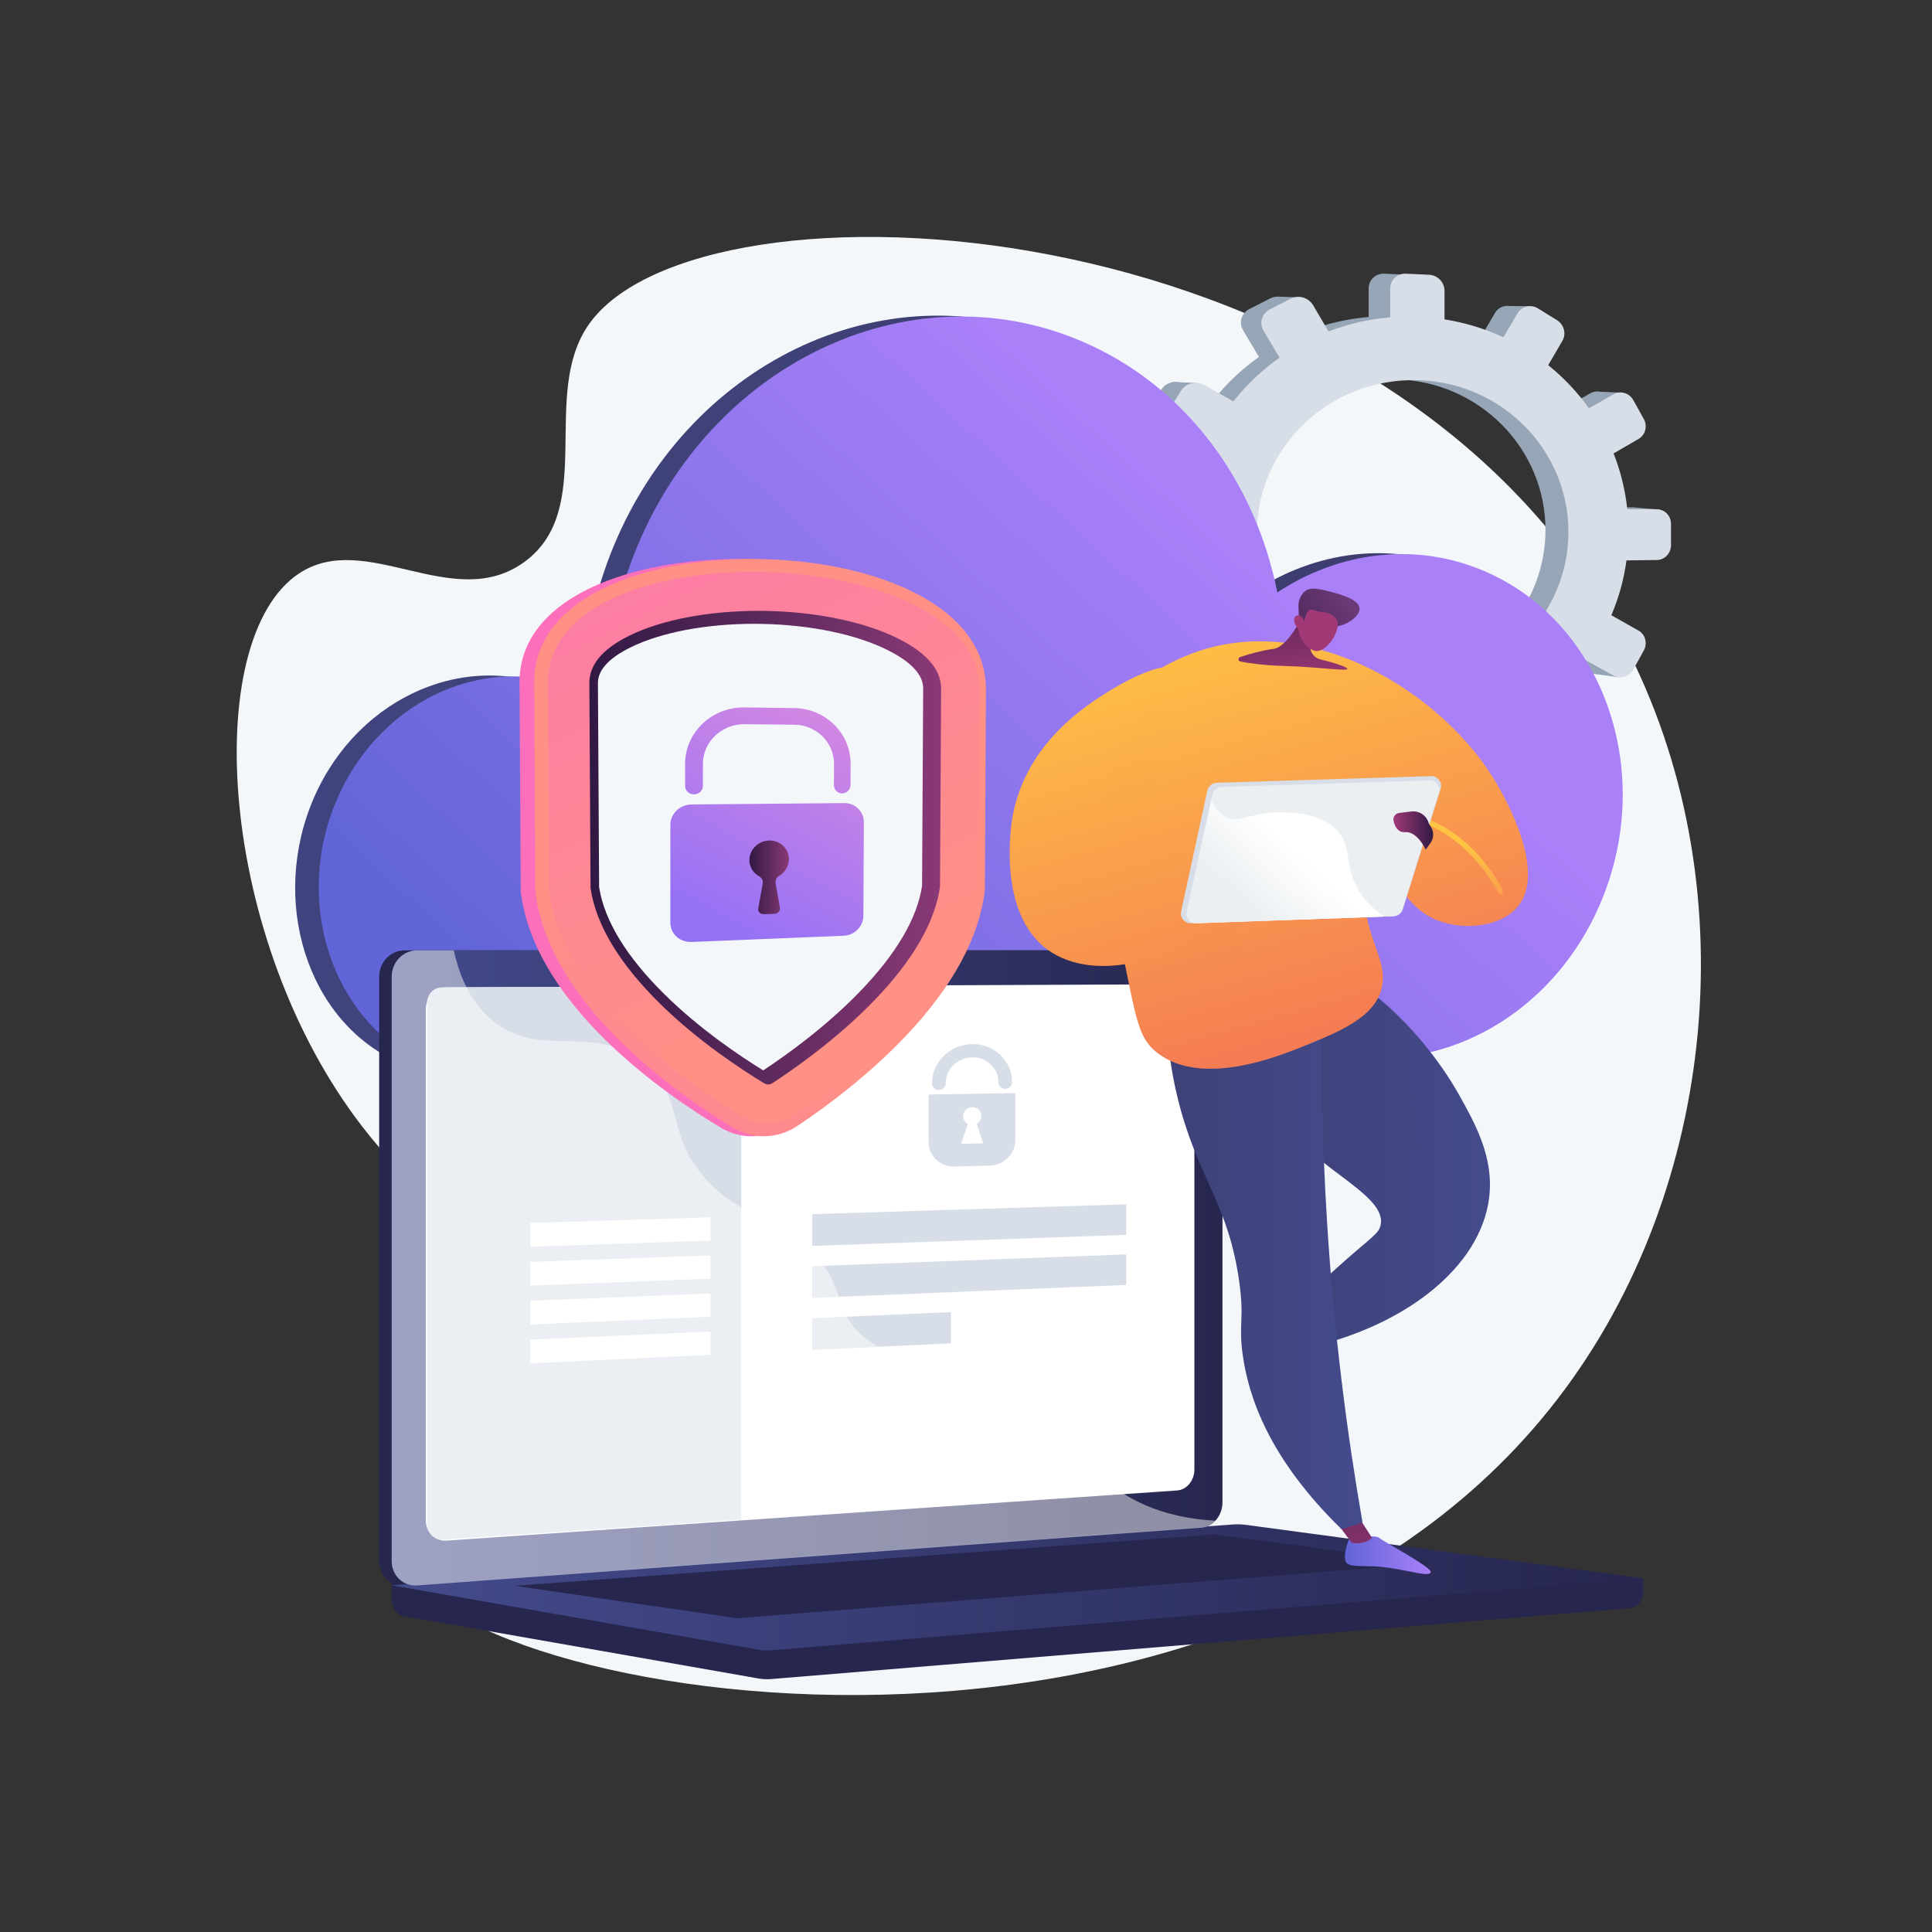 <?xml version="1.0" encoding="utf-8"?>
<!-- Generator: Adobe Illustrator 28.1.0, SVG Export Plug-In . SVG Version: 6.00 Build 0)  -->
<svg version="1.1" xmlns="http://www.w3.org/2000/svg" xmlns:xlink="http://www.w3.org/1999/xlink" x="0px" y="0px"
	 viewBox="0 0 3710 3710" style="enable-background:new 0 0 3710 3710;" xml:space="preserve">
<rect x="0" y="0" width="3710" height="3710" fill="#333333" stroke="none"/>
<style type="text/css">
	.st0{fill:#F4F7FA;}
	.st1{fill:#97A6B7;}
	.st2{fill:#D8DEE8;}
	.st3{fill:url(#SVGID_1_);}
	.st4{fill:url(#SVGID_00000046329329176277742670000003033222011274278307_);}
	.st5{fill:#26264F;}
	.st6{fill:url(#SVGID_00000126310189787459151080000006619709337444489345_);}
	.st7{fill:#FFFFFF;}
	.st8{fill:url(#SVGID_00000137131286376442109400000001639767772418715264_);}
	.st9{opacity:0.48;fill:#FFFFFF;}
	.st10{fill:url(#SVGID_00000142152879817435607480000018433454344676572335_);}
	.st11{fill:url(#SVGID_00000078744211113357039170000017103556531061295281_);}
	.st12{fill:url(#SVGID_00000018936788918408254720000000230825005592579258_);}
	.st13{fill:url(#SVGID_00000154410596706794795670000005128373206149075109_);}
	.st14{fill:url(#SVGID_00000080175559117943142740000006569630520684851845_);}
	.st15{fill:url(#SVGID_00000070084647474299205160000000630282423722138268_);}
	.st16{fill:url(#SVGID_00000088838700293002411170000008204086646016331956_);}
	.st17{fill:url(#SVGID_00000114061573024793728940000000136637938924985775_);}
	.st18{fill:url(#SVGID_00000078748482523599822310000010785835524972281780_);}
	.st19{fill:url(#SVGID_00000161618306847220489090000017383567249155639177_);}
	.st20{opacity:0.3;fill:url(#SVGID_00000101806481817267299700000001946057568420862104_);}
	.st21{fill:url(#SVGID_00000003081332615739215750000004792571353696156308_);}
	.st22{fill:url(#SVGID_00000181796265705216590660000007489433209234440870_);}
	.st23{fill:url(#SVGID_00000098924078222563463780000003020339479623622528_);}
	.st24{opacity:0.3;fill:url(#SVGID_00000002373642161088383240000000506068914912072614_);}
	.st25{fill:url(#SVGID_00000033328559633440428550000008682468273500222852_);}
	.st26{fill:url(#SVGID_00000011728159563064176720000006931935094664398237_);}
	.st27{fill:url(#SVGID_00000016768122184050697720000016731542148597647005_);}
	.st28{fill:url(#SVGID_00000109743696944566091200000000186607031949615267_);}
	.st29{fill:url(#SVGID_00000090998198150656501170000000658593052826454924_);}
	.st30{fill:url(#SVGID_00000075844119476848294460000013110219992104173484_);}
	.st31{fill:url(#SVGID_00000112632106828799681800000001128412280756807341_);}
</style>
<g id="Background">
</g>
<g id="Illustration">
	<g>
		<path class="st0" d="M1130.48,623.29c-94.43,135.18,16.29,354.35-123.83,456.02c-136.4,98.97-303.96-63.25-432.5,21.94
			c-190.69,126.38-155.87,704.65,122.93,1063.94c83.84,108.05,153.9,150.09,184.93,272.29c66.63,262.4-167.53,418.49-122.97,548.26
			c100.33,292.21,1643.37,537.41,2262.5-340.78c289.16-410.15,332.43-1002.41,74.07-1452.24
			C2628.76,379.9,1342.37,319.96,1130.48,623.29z"/>
		<g>
			<g>
				<g>
					<path class="st1" d="M3136.14,974.29l-56.31,0.1c-3.88-37.19-12.82-72.9-26.13-106.44l47.61-27.61
						c13.01-7.55,17.46-24.56,9.96-38.05l-20.01-35.98c-7.55-13.57-24.3-18.55-37.45-11.09l-47.02,26.68
						c-21.88-30.66-48-58.31-77.58-82.09l27.04-46.45c7.76-13.33,3.16-30.87-10.3-39.22l-35.99-22.33
						c-13.61-8.44-31.06-4.45-38.97,8.96l-27.1,45.98c-34.82-16.22-72.46-27.92-112.15-34.2v-54.52c0-16.08-13.23-29.73-29.6-30.47
						l-43.82-2c-16.58-0.76-30.07,11.81-30.07,28.07v55.12c-40.92,3.41-80.36,12.61-117.44,26.84l-29.25-49.83
						c-8.6-14.64-27.69-20.32-42.67-12.64l-40.07,20.55c-15.15,7.77-20.36,26.06-11.59,40.8l30.31,50.98
						c-33.17,23.45-62.83,51.53-87.94,83.36l-54.82-31.02c-15.54-8.79-35.49-4.23-44.52,10.23l-24.1,38.6
						c-9.09,14.56-3.69,33.46,12.03,42.16l56.72,31.39c-15.73,36.22-26.35,75.05-30.98,115.65l-68.04,0.12
						c-18.31,0.03-33.21,13.91-33.21,31v45.45c0,17.09,14.89,30.76,33.21,30.53l69.85-0.87c5.9,39.65,17.54,77.4,34.1,112.44
						l-61.65,34.99c-15.72,8.92-21.12,27.9-12.03,42.33l24.1,38.26c9.03,14.34,28.98,18.61,44.52,9.6l62.36-36.16
						c24.92,29.47,53.89,55.36,86.05,76.91l-35.95,60.99c-8.76,14.87-3.56,33.08,11.59,40.64l40.07,19.98
						c14.98,7.47,34.07,1.52,42.67-13.24l35.65-61.25c35.21,12.42,72.47,20.3,111.03,23.02v68.28c0,16.26,13.49,28.64,30.07,27.65
						l43.82-2.62c16.37-0.98,29.6-14.81,29.6-30.89v-67.54c37.43-6.4,73.03-17.6,106.17-32.83l33.08,55.65
						c7.9,13.3,25.36,17.04,38.97,8.4l35.99-22.84c13.46-8.54,18.06-26.15,10.3-39.37l-32.11-54.71
						c28.74-22.75,54.33-49.06,76.1-78.17l53.56,29.64c13.15,7.28,29.9,2.06,37.45-11.62l20.01-36.26
						c7.5-13.59,3.05-30.55-9.96-37.91l-51.79-29.3c14.03-32.91,23.84-67.93,28.8-104.42l57.82-0.72
						c14.91-0.19,26.95-12.78,26.95-28.13v-40.82C3163.09,986.69,3151.05,974.27,3136.14,974.29z M2680.29,1310.3
						c-166.61,6.18-306.04-123.13-306.04-289.02c0-165.89,139.43-296.98,306.04-292.93c160.95,3.92,287.47,133.31,287.47,289.14
						C2967.76,1173.31,2841.24,1304.32,2680.29,1310.3z"/>
					<polygon class="st1" points="2493.86,570.98 2453.75,569.59 2439.93,605.55 					"/>
					<polygon class="st1" points="2891.52,587.57 2937.76,588.03 2937.76,622.14 					"/>
					<polygon class="st1" points="3067.75,752.11 3113.85,753.98 3102.33,779.79 					"/>
					<polygon class="st1" points="3140.12,974.78 3186.68,978.46 3171.47,1001.05 					"/>
					<polygon class="st1" points="3062.68,1294.22 3107.86,1300.68 3113.39,1263.8 					"/>
					<polygon class="st1" points="2889.82,1460.63 2930.39,1468 2933.61,1438.04 					"/>
					<polygon class="st1" points="2687,1532.54 2650.58,1526.08 2681.93,1479.53 					"/>
					<polygon class="st1" points="2489.71,1493.36 2447.3,1484.6 2480.03,1444.96 					"/>
					<polygon class="st1" points="2251.39,733.69 2295.65,735.08 2278.13,767.34 					"/>
					<polygon class="st1" points="2163.35,1080.8 2203.91,1086.79 2200.69,1053.6 					"/>
					<polygon class="st1" points="2250.47,1323.72 2290.11,1330.18 2293.34,1303.9 					"/>
				</g>
				<path class="st2" d="M3181.63,977.95l-56.77,0.1c-3.91-37.5-12.93-73.49-26.34-107.31l48-27.83
					c13.12-7.61,17.6-24.76,10.04-38.36l-20.17-36.27c-7.61-13.68-24.5-18.7-37.76-11.18l-47.41,26.9
					c-22.06-30.91-48.4-58.79-78.22-82.76l27.27-46.83c7.82-13.44,3.18-31.12-10.39-39.54l-36.29-22.51
					c-13.72-8.51-31.32-4.49-39.29,9.03l-27.33,46.35c-35.11-16.35-73.06-28.15-113.08-34.48v-54.97
					c0-16.22-13.34-29.97-29.85-30.72l-44.18-2.02c-16.72-0.76-30.32,11.91-30.32,28.3v55.57c-41.26,3.44-81.02,12.71-118.41,27.06
					l-29.49-50.24c-8.67-14.76-27.92-20.49-43.02-12.74l-40.41,20.72c-15.28,7.84-20.53,26.27-11.69,41.14l30.56,51.4
					c-33.45,23.64-63.35,51.95-88.67,84.04l-55.27-31.27c-15.67-8.87-35.78-4.27-44.89,10.31l-24.3,38.91
					c-9.17,14.68-3.73,33.73,12.13,42.5l57.2,31.65c-15.86,36.52-26.57,75.66-31.23,116.59l-68.61,0.12
					c-18.46,0.03-33.48,14.02-33.48,31.25v45.82c0,17.23,15.02,31.01,33.48,30.78l70.43-0.88c5.95,39.97,17.69,78.03,34.38,113.35
					l-62.16,35.28c-15.85,9-21.29,28.12-12.13,42.68l24.3,38.57c9.11,14.45,29.22,18.77,44.89,9.68l62.87-36.46
					c25.12,29.71,54.34,55.81,86.76,77.54l-36.25,61.48c-8.84,14.99-3.59,33.35,11.69,40.97l40.4,20.15
					c15.11,7.53,34.36,1.54,43.02-13.35l35.95-61.75c35.5,12.52,73.07,20.46,111.95,23.21v68.83c0,16.39,13.6,28.87,30.32,27.87
					l44.18-2.64c16.51-0.99,29.85-14.93,29.85-31.14v-68.09c37.74-6.45,73.64-17.74,107.05-33.1l33.35,56.1
					c7.97,13.4,25.57,17.18,39.29,8.47l36.29-23.03c13.57-8.61,18.21-26.36,10.39-39.69l-32.38-55.15
					c28.98-22.93,54.78-49.46,76.74-78.81l54,29.88c13.26,7.34,30.15,2.07,37.76-11.72l20.17-36.56c7.56-13.7,3.08-30.8-10.04-38.22
					l-52.22-29.54c14.14-33.17,24.04-68.49,29.03-105.27l58.3-0.73c15.03-0.19,27.18-12.88,27.18-28.35v-41.15
					C3208.81,990.45,3196.66,977.92,3181.63,977.95z M2722,1316.69c-167.99,6.23-308.58-124.13-308.58-291.37
					c0-167.24,140.58-299.4,308.58-295.32c162.28,3.95,289.85,134.4,289.85,291.49C3011.85,1178.59,2884.29,1310.67,2722,1316.69z"
					/>
			</g>
		</g>
		<g>
			
				<linearGradient id="SVGID_1_" gradientUnits="userSpaceOnUse" x1="566.445" y1="1386.595" x2="3071.723" y2="1386.595" gradientTransform="matrix(1 0.034 0 1 0.503 -87.362)">
				<stop  offset="0" style="stop-color:#40447E"/>
				<stop  offset="0.996" style="stop-color:#3C3B6B"/>
			</linearGradient>
			<path class="st3" d="M2802.1,1093.48c-132.48-55.31-277.34-34.62-394.06,42.43c-42.65-214.73-178.16-399.83-379.94-484.08
				c-330.64-138.05-713.99,46.96-856.25,413.23c-36.66,94.38-53.68,191.59-53.16,286.26c-17.04-11.26-35.27-21.05-54.63-29.14
				c-180.65-75.42-390.1,25.66-467.82,225.77c-77.72,200.11,3.06,430.79,186.37,498.91c97.91,36.38,252.82,42.25,252.82,42.25
				s1506.83-61.22,1553.31-59.26c185.62,7.83,368.56-113,446.23-312.97C3132.08,1466.83,3027.82,1187.73,2802.1,1093.48z"/>
			
				<linearGradient id="SVGID_00000034053883697684658530000013258249605515959940_" gradientUnits="userSpaceOnUse" x1="2389.843" y1="1065.82" x2="1304.171" y2="2291.578" gradientTransform="matrix(1 0.034 0 1 0.503 -87.362)">
				<stop  offset="0" style="stop-color:#AA80F9"/>
				<stop  offset="0.996" style="stop-color:#6165D7"/>
			</linearGradient>
			<path style="fill:url(#SVGID_00000034053883697684658530000013258249605515959940_);" d="M2846.9,1095.18
				c-132.48-55.31-277.34-34.62-394.06,42.43c-42.65-214.73-178.16-399.83-379.94-484.08c-330.64-138.05-713.99,46.96-856.25,413.23
				c-36.66,94.38-53.68,191.59-53.16,286.26c-17.04-11.26-35.27-21.05-54.62-29.14c-180.65-75.42-390.1,25.66-467.82,225.77
				c-77.72,200.12,5.72,423.48,186.37,498.91c38.23,15.96,252.82,42.25,252.82,42.25s1506.83-61.22,1553.31-59.26
				c185.62,7.83,368.56-113,446.23-312.97C3176.89,1468.53,3072.63,1189.42,2846.9,1095.18z"/>
		</g>
		<g>
			<path class="st5" d="M3155.51,3030.75l-2403.37-20.49v60.62c0,16.45,10.48,30.44,24.68,32.94l679.6,119.36
				c8.07,1.42,16.24,1.79,24.38,1.12l1648.59-136.09c14.72-1.21,26.12-15.25,26.12-32.15V3030.75z"/>
			<g>
				<path class="st5" d="M2283.33,2933.61L776.99,3044.5c-26.95,1.98-48.87-19.1-48.87-47.1V1875.67c0-28,21.92-50.7,48.87-50.7
					h1506.34c22.21,0,40.16,20.52,40.16,45.83v1014.03C2323.49,2910.14,2305.54,2931.98,2283.33,2933.61z"/>
				
					<linearGradient id="SVGID_00000152968680647486832620000007267045226439209384_" gradientUnits="userSpaceOnUse" x1="752.133" y1="2434.804" x2="2347.511" y2="2434.804">
					<stop  offset="0" style="stop-color:#444B8C"/>
					<stop  offset="0.996" style="stop-color:#26264F"/>
				</linearGradient>
				<path style="fill:url(#SVGID_00000152968680647486832620000007267045226439209384_);" d="M2307.35,2933.61L801,3044.5
					c-26.96,1.98-48.87-19.1-48.87-47.1V1875.67c0-28,21.92-50.7,48.87-50.7h1506.34c22.21,0,40.16,20.52,40.16,45.83v1014.03
					C2347.51,2910.14,2329.56,2931.98,2307.35,2933.61z"/>
				<path class="st7" d="M2260.42,2862.12l-1403,96.32c-21.93,1.51-39.76-15.8-39.76-38.66v-982.08c0-22.86,17.83-41.46,39.76-41.56
					l1403-6.05c18.32-0.08,33.14,16.73,33.14,37.55v894.5C2293.56,2842.97,2278.74,2860.87,2260.42,2862.12z"/>
				<path class="st7" d="M1607.38,1855.66c0,10.42-7.75,18.9-17.33,18.93c-9.59,0.03-17.37-8.41-17.37-18.86
					c0-10.45,7.78-18.92,17.37-18.93C1599.62,1836.79,1607.38,1845.23,1607.38,1855.66z"/>
			</g>
			
				<linearGradient id="SVGID_00000082357216874693864590000012178407886655841703_" gradientUnits="userSpaceOnUse" x1="752.133" y1="3048.232" x2="3155.506" y2="3048.232">
				<stop  offset="0" style="stop-color:#444B8C"/>
				<stop  offset="0.996" style="stop-color:#26264F"/>
			</linearGradient>
			<path style="fill:url(#SVGID_00000082357216874693864590000012178407886655841703_);" d="M2367.39,2927.46L752.13,3044.18
				l704.28,123.7c8.07,1.42,16.24,1.79,24.38,1.12l1674.71-138.25l-762.42-102.5C2384.56,2927.11,2375.96,2926.85,2367.39,2927.46z"
				/>
			<polygon class="st5" points="987.82,3045.19 2332.57,2946.57 2748.76,3002.07 1415.6,3107.49 			"/>
			<g>
				<path class="st2" d="M1423.52,2917.94l-572.35,38.51c-16.79,1.13-31.03-12.19-31.03-29.02v-1002.4
					c0-16.02,12.95-29.02,28.96-29.08l574.42-2.32V2917.94z"/>
				<polygon class="st2" points="2162.65,2371.31 1559.62,2392.5 1559.62,2331.52 2162.65,2312.62 				"/>
				<polygon class="st2" points="2162.65,2467.45 1559.62,2492.39 1559.62,2431.41 2162.65,2408.76 				"/>
				<polygon class="st7" points="1364.49,2382.26 1018.22,2394.06 1018.22,2348.49 1364.49,2337.64 				"/>
				<polygon class="st7" points="1364.49,2455.36 1018.22,2468.72 1018.22,2423.15 1364.49,2410.74 				"/>
				<polygon class="st7" points="1364.49,2528.46 1018.22,2543.38 1018.22,2497.81 1364.49,2483.84 				"/>
				<polygon class="st7" points="1364.49,2601.56 1018.22,2618.04 1018.22,2572.47 1364.49,2556.94 				"/>
				<polygon class="st2" points="1826.1,2579.6 1559.62,2592.28 1559.62,2531.31 1826.1,2519.64 				"/>
				<g>
					<path class="st2" d="M1783.19,2101.8v91.59c0,26.48,22.28,47.37,49.68,46.65l67.93-1.77c27.07-0.71,48.94-22.52,48.94-48.72
						v-90.63L1783.19,2101.8z M1845.75,2196.49l12.63-38.26c-5.41-2.79-9.07-8.29-9.07-14.7c0-9.4,7.88-17.17,17.6-17.36
						c9.7-0.18,17.56,7.27,17.56,16.65c0,6.39-3.65,12.03-9.04,15.04l12.58,37.63L1845.75,2196.49z"/>
					<path class="st2" d="M1930.43,2090.99c-7.21,0.12-13.05-5.46-13.05-12.46c0-26.92-22.6-48.53-50.47-48.18
						c-27.97,0.36-50.8,22.7-50.8,49.79c0,7.05-5.93,12.86-13.24,12.98c-7.32,0.12-13.27-5.5-13.27-12.56
						c0-41.24,34.78-75.17,77.31-75.65c42.31-0.47,76.56,32.36,76.56,73.2C1943.46,2085.1,1937.63,2090.87,1930.43,2090.99z"/>
				</g>
			</g>
			<path class="st9" d="M801,3044.5l1498.72-110.33l7.63-0.56c10.19-0.75,19.45-5.79,26.53-13.43
				c-107.85-5.9-174.84-44.18-218.05-83.72c-86.78-79.42-71.73-157.74-165.31-209.95c-116.72-65.13-208.5,17.4-297.07-64.03
				c-53.7-49.37-27.33-86.18-93.41-159.95c-73.18-81.71-120.83-54.24-194.37-127.78c-92.99-92.98-46.48-165.33-126.59-232.08
				c-97.18-80.99-201.98-6.03-294.48-83.7c-39.9-33.5-61.79-82.2-73.22-134h-70.38c-26.96,0-48.87,22.7-48.87,50.7V2997.4
				C752.13,3025.4,774.05,3046.48,801,3044.5z"/>
		</g>
		<g>
			
				<linearGradient id="SVGID_00000152223086170150209070000011575432861190197151_" gradientUnits="userSpaceOnUse" x1="1953.006" y1="1042.952" x2="1699.587" y2="1286.53">
				<stop  offset="0" style="stop-color:#FF9085"/>
				<stop  offset="1" style="stop-color:#FB6FBB"/>
			</linearGradient>
			<path style="fill:url(#SVGID_00000152223086170150209070000011575432861190197151_);" d="M1447.36,2181.9
				c-22.36,0.65-44.16-4.99-63.05-16.31c-57.54-34.5-142.57-91.46-219.07-166.03c-97.07-94.63-152.84-190.81-165.04-285.26
				l-0.19-1.48l-2.37-403.02c0-79.65,51.95-144.3,149.49-186.79c80.58-35.1,187.39-52.49,300.23-49.23
				c111.52,3.23,214.72,26.24,291.1,64.58c90.8,45.58,138.44,109.63,138.44,185.57l-2.16,385.09l-0.17,1.42
				c-11.15,90.45-62.46,183.94-153.16,278.48c-72.75,75.83-154.95,135.92-211.41,173.15
				C1491.32,2174.39,1469.66,2181.26,1447.36,2181.9z"/>
			
				<linearGradient id="SVGID_00000178173378376333703750000008682205491806170019_" gradientUnits="userSpaceOnUse" x1="1261.87" y1="1844.721" x2="828.913" y2="2566.315">
				<stop  offset="0" style="stop-color:#FF9085"/>
				<stop  offset="1" style="stop-color:#FB6FBB"/>
			</linearGradient>
			<path style="fill:url(#SVGID_00000178173378376333703750000008682205491806170019_);" d="M1469.49,2181.9
				c-22.06,0.65-43.58-4.99-62.22-16.31c-56.78-34.5-140.69-91.46-216.17-166.03c-95.78-94.63-150.82-190.81-162.86-285.26
				l-0.19-1.48l-2.34-403.02c0-79.65,51.26-144.3,147.51-186.79c79.52-35.1,184.92-52.49,296.26-49.23
				c110.05,3.23,211.88,26.24,287.25,64.58c89.6,45.58,136.61,109.63,136.61,185.57l-2.13,385.09l-0.17,1.42
				c-11,90.45-61.64,183.94-151.14,278.48c-71.79,75.83-152.9,135.92-208.61,173.15C1512.87,2174.39,1491.5,2181.26,1469.49,2181.9z
				"/>
			
				<linearGradient id="SVGID_00000050660999813589515900000004064707644068592025_" gradientUnits="userSpaceOnUse" x1="1656.588" y1="1900.643" x2="956.979" y2="493.875">
				<stop  offset="0" style="stop-color:#FF9085"/>
				<stop  offset="1" style="stop-color:#FB6FBB"/>
			</linearGradient>
			<path style="fill:url(#SVGID_00000050660999813589515900000004064707644068592025_);" d="M1052.32,1310.09l2.35,400.99
				c26.39,204.59,266.84,370.24,371.56,433.17c30,18.03,68.35,16.96,98.14-2.64c102.54-67.47,329.81-237.33,354.09-434.04
				l2.16-384.03C1880.63,1038.62,1052.32,1012.57,1052.32,1310.09z"/>
			
				<linearGradient id="SVGID_00000157994495933403355520000001410030008635529601_" gradientUnits="userSpaceOnUse" x1="1131.719" y1="1627.732" x2="1807.227" y2="1627.732">
				<stop  offset="0" style="stop-color:#311944"/>
				<stop  offset="1" style="stop-color:#893976"/>
			</linearGradient>
			<path style="fill:url(#SVGID_00000157994495933403355520000001410030008635529601_);" d="M1475.43,2082.44
				c-1.92,0.04-4.82-0.27-7.76-2.05c-43.12-26.11-126.7-80.8-199.42-152.23c-78.54-77.15-123.84-152.16-134.23-222.61l-2.3-394.35
				c0.1-37.84,30.05-70.22,88.76-96.13c65.54-28.93,158.62-44.11,254.95-41.82c95.37,2.26,185.73,21.46,248.34,52.53
				c55.38,27.48,83.37,59.87,83.46,96.4l-2.15,380.69c-9.69,68.17-52.21,141.67-126.86,218.93
				c-70.19,72.64-152.18,130.23-195.04,158.23C1480.25,2081.94,1477.35,2082.39,1475.43,2082.44z"/>
			<path class="st0" d="M1465.59,2055.48c-43.55-26.82-120.98-78.61-188.54-145.09c-73.81-72.64-116.53-142.35-126.57-206.85
				l-2.29-392.06c0.07-27.05,24.94-51.87,73.72-73.47c62.09-27.49,151.05-41.98,243.67-39.9c91.73,2.06,178.2,20.18,237.61,49.58
				c46.17,22.84,69.52,47.76,69.59,74.14l-2.14,379.29c-9.42,62.58-49.71,131.02-120.17,203.81
				C1585.07,1972.51,1508.94,2026.85,1465.59,2055.48z"/>
			<g>
				
					<linearGradient id="SVGID_00000030474010864117670040000015765677693616524445_" gradientUnits="userSpaceOnUse" x1="1684.636" y1="1279.212" x2="1406.811" y2="1792.767">
					<stop  offset="3.597120e-03" style="stop-color:#E38DDD"/>
					<stop  offset="1" style="stop-color:#9571F6"/>
				</linearGradient>
				<path style="fill:url(#SVGID_00000030474010864117670040000015765677693616524445_);" d="M1621.4,1542.18l-293.23,2.61
					c-22.54,0.2-40.91,17.77-40.91,39.24v187.87c0,21.34,18.3,37.88,40.76,36.96l292.19-11.96c20.78-0.85,37.64-18.06,37.74-38.44
					l0.93-179.48C1658.99,1558.47,1642.25,1541.99,1621.4,1542.18z"/>
				
					<linearGradient id="SVGID_00000046340765599905805650000010229963240704626831_" gradientUnits="userSpaceOnUse" x1="1439.054" y1="1684.78" x2="1514.909" y2="1684.78">
					<stop  offset="0" style="stop-color:#311944"/>
					<stop  offset="1" style="stop-color:#893976"/>
				</linearGradient>
				<path style="fill:url(#SVGID_00000046340765599905805650000010229963240704626831_);" d="M1514.91,1649.91
					c0.07-20.75-17.74-37.15-39.49-35.78c-19.25,1.22-35.22,16.76-36.3,35.42c-0.84,14.47,6.99,27.01,18.91,33.38
					c5.07,2.71,7.57,8.38,6.57,13.98l-8.47,47.46c-1.08,6.04,3.71,11.36,10.02,11.13l21.45-0.75c6.27-0.22,11.04-5.84,10.01-11.78
					l-8.2-47.01c-0.98-5.61,1.91-11.18,7-14.24C1507.45,1675.08,1514.87,1663.25,1514.91,1649.91z"/>
				
					<linearGradient id="SVGID_00000003816602982552183940000011724536615215162509_" gradientUnits="userSpaceOnUse" x1="1604.358" y1="1235.783" x2="1326.533" y2="1749.338">
					<stop  offset="3.597120e-03" style="stop-color:#E38DDD"/>
					<stop  offset="1" style="stop-color:#9571F6"/>
				</linearGradient>
				<path style="fill:url(#SVGID_00000003816602982552183940000011724536615215162509_);" d="M1617.28,1523.54
					c-8.81,0.06-15.93-6.94-15.89-15.63l0.18-40.92c0.18-41.1-33.8-74.92-76.15-75.34l-95.71-0.95
					c-43.83-0.44-79.87,33.74-79.9,76.14l-0.04,42.22c-0.01,8.96-7.64,16.28-17.07,16.34c-9.45,0.06-17.12-7.18-17.12-16.19
					l0.02-42.39c0.02-60.6,51.63-109.27,114.17-108.4l95.75,1.33c60.15,0.84,108.2,48.98,107.92,107.25l-0.2,40.76
					C1633.21,1516.42,1626.07,1523.48,1617.28,1523.54z"/>
			</g>
		</g>
		<g>
			
				<linearGradient id="SVGID_00000109017792330069909120000016962831514788525455_" gradientUnits="userSpaceOnUse" x1="3193.139" y1="2223.448" x2="3634.622" y2="2223.448" gradientTransform="matrix(-1 0 0 1 6054.283 0)">
				<stop  offset="0" style="stop-color:#444B8C"/>
				<stop  offset="0.996" style="stop-color:#3E4177"/>
			</linearGradient>
			<path style="fill:url(#SVGID_00000109017792330069909120000016962831514788525455_);" d="M2484.2,1860
				c81.42-39.76,240.22,104.26,317.5,242.2c30.8,54.97,66.95,119.51,58.08,196.24c-15.73,136.03-166.62,255.35-374.32,295.18
				c-5.85-20.88-11.69-41.76-17.54-62.65c22.71-23.65,56.67-57.8,100.07-96.92c66.67-60.1,80.37-64.1,83.57-83.08
				c10.47-62.15-149.34-114.17-206.19-223.44C2396.5,2033.58,2421.66,1890.54,2484.2,1860z"/>
			
				<linearGradient id="SVGID_00000014603248618079310640000016472628623721694337_" gradientUnits="userSpaceOnUse" x1="3306.909" y1="2986.448" x2="3471.692" y2="2986.448" gradientTransform="matrix(-1 0 0 1 6054.283 0)">
				<stop  offset="0" style="stop-color:#AA80F9"/>
				<stop  offset="0.996" style="stop-color:#6165D7"/>
			</linearGradient>
			<path style="fill:url(#SVGID_00000014603248618079310640000016472628623721694337_);" d="M2591.16,2953.29
				c0,0-13.37,32.98-6.72,45.89c6.65,12.91,38.72,4.75,83.95,11.66c45.22,6.91,76.43,17.48,78.93,8.11
				c2.51-9.37-91.21-58.83-98.7-65.66C2641.13,2946.45,2591.16,2953.29,2591.16,2953.29z"/>
			
				<linearGradient id="SVGID_00000163072916559974392060000014150596094443631768_" gradientUnits="userSpaceOnUse" x1="3494.396" y1="2697.691" x2="3436.762" y2="3058.532" gradientTransform="matrix(-1 0 0 1 6054.283 0)">
				<stop  offset="0" style="stop-color:#311944"/>
				<stop  offset="1" style="stop-color:#A03976"/>
			</linearGradient>
			<path style="fill:url(#SVGID_00000163072916559974392060000014150596094443631768_);" d="M2603.14,2903.99l31.62,49.3
				c0,0-14.57,14.38-39.34,9.03l-34.79-46.7L2603.14,2903.99z"/>
			
				<linearGradient id="SVGID_00000150086105088233117050000003169544508713886894_" gradientUnits="userSpaceOnUse" x1="3193.14" y1="2223.48" x2="3634.62" y2="2223.48" gradientTransform="matrix(-1 0 0 1 6054.283 0)">
				<stop  offset="0" style="stop-color:#444B8C"/>
				<stop  offset="0.996" style="stop-color:#3E4177"/>
			</linearGradient>
			<path style="opacity:0.3;fill:url(#SVGID_00000150086105088233117050000003169544508713886894_);" d="M2445.37,2127.53
				c-48.87-93.95-23.71-236.99,38.83-267.53c16.4-8.01,35.97-8.46,57.36-3.1c-11.26,32.51-9.03,56.02-3.47,72.67
				c24.78,74.27,131.91,65.82,165.38,150.35c21.16,53.44-12.49,79.95,17.54,122.79c31.12,44.39,82.01,36.95,97.73,80.19
				c11.71,32.22-11.38,50.54-2.51,77.68c2.47,7.56,7.35,15.16,15.55,22.37c-55.04,98.99-183.12,179.37-346.32,210.67
				c-5.85-20.88-11.69-41.76-17.54-62.65c22.71-23.65,56.67-57.8,100.07-96.92c66.67-60.1,80.37-64.1,83.57-83.08
				C2662.03,2288.83,2502.22,2236.8,2445.37,2127.53z"/>
			
				<linearGradient id="SVGID_00000044859340249889999210000010645855713300425899_" gradientUnits="userSpaceOnUse" x1="3437.78" y1="2413.072" x2="3815.269" y2="2413.072" gradientTransform="matrix(-1 0 0 1 6054.283 0)">
				<stop  offset="0" style="stop-color:#444B8C"/>
				<stop  offset="0.996" style="stop-color:#3E4177"/>
			</linearGradient>
			<path style="fill:url(#SVGID_00000044859340249889999210000010645855713300425899_);" d="M2539.76,1889.48
				c-3.52,142.38-1.55,296.33,8.76,460.21c13.17,209.27,37.83,401.47,67.98,574.2c-13.39,4.26-26.79,8.52-40.18,12.78
				c-137.75-134.21-178.97-252.28-190.26-337.21c-7.98-60.03,4.1-65.19-6.67-140.33c-20.5-143.09-73.99-192.09-111.55-326.04
				c-14.1-50.28-29.79-126.23-28.79-225.24C2339.29,1901.73,2439.53,1895.6,2539.76,1889.48z"/>
			
				<linearGradient id="SVGID_00000148637811038165130810000000062120459333105845_" gradientUnits="userSpaceOnUse" x1="3681.164" y1="1143.399" x2="3407.192" y2="2119.005" gradientTransform="matrix(-1 0 0 1 6054.283 0)">
				<stop  offset="0" style="stop-color:#FFC444"/>
				<stop  offset="0.996" style="stop-color:#F36F56"/>
			</linearGradient>
			<path style="fill:url(#SVGID_00000148637811038165130810000000062120459333105845_);" d="M2638.43,1634.45
				c-2.5,0.57-13.36,4.19-17.65,49.55c-10.35,109.39,46.6,153.67,32.58,213c-13.46,56.94-82.11,84.57-152.78,113
				c-47.22,19-193.28,77.77-278.22,11.69c-35.75-27.81-39.66-61.39-65.16-184.83c-64.8-313.62-89.9-340.56-62.65-408.45
				c46.8-116.59,172.1-164.87,192.95-172.9c222.3-85.66,484.81,71.77,588.54,252.63c13.66,23.81,95.23,166.04,37.92,233.5
				c-34.67,40.81-114.35,47.4-166.94,19.57C2676.77,1724.02,2661.84,1629.08,2638.43,1634.45z"/>
			
				<linearGradient id="SVGID_00000123430362770727348150000015479320164595738776_" gradientUnits="userSpaceOnUse" x1="3241.654" y1="1621.08" x2="3289.265" y2="1775.607" gradientTransform="matrix(-1 0 0 1 6054.283 0)">
				<stop  offset="0" style="stop-color:#FFC444"/>
				<stop  offset="0.996" style="stop-color:#F36F56"/>
			</linearGradient>
			<path style="fill:url(#SVGID_00000123430362770727348150000015479320164595738776_);" d="M2881.39,1717.41
				c0.69,0,1.4-0.15,2.07-0.45c2.52-1.15,3.63-4.12,2.48-6.64c-1.91-4.17-47.79-102.65-153.83-141.51c-2.6-0.96-5.48,0.38-6.43,2.98
				c-0.95,2.6,0.38,5.48,2.98,6.43c101.99,37.38,147.7,135.28,148.15,136.26C2877.67,1716.32,2879.49,1717.41,2881.39,1717.41z"/>
			
				<linearGradient id="SVGID_00000128458766526462706250000006991354822495361462_" gradientUnits="userSpaceOnUse" x1="3837.744" y1="1187.37" x2="3563.773" y2="2162.977" gradientTransform="matrix(-1 0 0 1 6054.283 0)">
				<stop  offset="0" style="stop-color:#FFC444"/>
				<stop  offset="0.996" style="stop-color:#F36F56"/>
			</linearGradient>
			<path style="opacity:0.3;fill:url(#SVGID_00000128458766526462706250000006991354822495361462_);" d="M2239.89,1388.31
				c14.03,38.19-28.07,71.29-10.02,112.76c25.86,59.43,128.64,28.93,165.38,87.7c43.55,69.66-56.18,183.91-15.03,223.02
				c18.75,17.82,40.41-5,95.22,7.52c78.06,17.83,101.52,79.52,137.82,70.16c11.42-2.94,25.26-13.31,36.91-45.22
				c5.08,17.71,7.49,34.52,3.19,52.74c-13.46,56.94-82.11,84.57-152.78,113c-47.22,19-193.28,77.77-278.22,11.69
				c-35.75-27.81-39.66-61.39-65.16-184.83c-64.8-313.62-89.9-340.56-62.65-408.45c14.86-37.02,37.64-67.13,62.47-91.27
				C2210.57,1348.96,2232.55,1368.31,2239.89,1388.31z"/>
			
				<linearGradient id="SVGID_00000015322508019981501460000014588063798956019130_" gradientUnits="userSpaceOnUse" x1="4013.542" y1="1236.738" x2="3739.571" y2="2212.342" gradientTransform="matrix(-1 0 0 1 6054.283 0)">
				<stop  offset="0" style="stop-color:#FFC444"/>
				<stop  offset="0.996" style="stop-color:#F36F56"/>
			</linearGradient>
			<path style="fill:url(#SVGID_00000015322508019981501460000014588063798956019130_);" d="M2374.27,1627.92
				c-6,5.45-66.81,59.02-139.97,40.73c-63.71-15.93-102.83-77.87-109.68-129.99c-16.3-123.96,145.2-228,125.29-253.09
				c-11.85-14.94-75.44,14-117.77,40.09c-43.95,27.09-162.7,100.29-188.01,243.95c-2.15,12.21-30.08,183.48,67.7,254.21
				c90.4,65.4,267.47,29.83,387.4-124.87C2390.91,1675.27,2382.59,1651.6,2374.27,1627.92z"/>
			<path class="st2" d="M2766.37,1514.7l-72.41,231.3c-2.37,7.58-9.28,12.85-17.22,13.13l-389.66,13.76
				c-12.21,0.43-21.56-10.75-18.97-22.69l50.39-232.25c1.82-8.4,9.13-14.49,17.73-14.75l411.68-12.82
				C2760.79,1489.98,2770.22,1502.4,2766.37,1514.7z"/>
			
				<linearGradient id="SVGID_00000136410486192379333960000012811383701489037225_" gradientUnits="userSpaceOnUse" x1="3485.781" y1="1530.989" x2="3651.166" y2="1829.183" gradientTransform="matrix(-1 0 0 1 6054.283 0)">
				<stop  offset="0.494" style="stop-color:#EBEFF2"/>
				<stop  offset="1" style="stop-color:#FFFFFF"/>
			</linearGradient>
			<path style="fill:url(#SVGID_00000136410486192379333960000012811383701489037225_);" d="M2762.9,1522.3l-70.28,224.49
				c-2.3,7.36-9,12.47-16.71,12.74l-378.18,13.36c-11.85,0.42-20.93-10.44-18.41-22.03l48.9-225.41c1.77-8.15,8.86-14.06,17.2-14.32
				l399.55-12.44C2757.48,1498.31,2766.63,1510.37,2762.9,1522.3z"/>
			
				<linearGradient id="SVGID_00000018943536039751909630000007051422501071741854_" gradientUnits="userSpaceOnUse" x1="3748.669" y1="1848.126" x2="3556.556" y2="1641.813" gradientTransform="matrix(-1 0 0 1 6054.283 0)">
				<stop  offset="0.494" style="stop-color:#EBEFF2"/>
				<stop  offset="1" style="stop-color:#FFFFFF"/>
			</linearGradient>
			<path style="fill:url(#SVGID_00000018943536039751909630000007051422501071741854_);" d="M2279.32,1750.86l46.68-215.15
				c7.92,18.73,18.14,28.19,27.91,33.02c28.14,13.9,50.06-11.15,111.51-8.77c23.5,0.91,71.55,2.77,101.49,33.83
				c28.14,29.19,16.17,59.18,33.83,100.23c8.91,20.72,25.45,44.21,57.32,66.14l-360.32,12.73
				C2285.88,1773.31,2276.81,1762.45,2279.32,1750.86z"/>
			
				<linearGradient id="SVGID_00000082349624582058704470000004137085587888948382_" gradientUnits="userSpaceOnUse" x1="3597.275" y1="1054.612" x2="3565.535" y2="1325.243" gradientTransform="matrix(-1 0 0 1 6054.283 0)">
				<stop  offset="0" style="stop-color:#311944"/>
				<stop  offset="1" style="stop-color:#A03976"/>
			</linearGradient>
			<path style="fill:url(#SVGID_00000082349624582058704470000004137085587888948382_);" d="M2516.65,1233.21
				c-4.14,14.54,4.6,29.65,19.3,33.19c17.8,4.3,39.48,10.23,48.85,15.59c17.19,9.84-52.35-1.53-116.32-3.03
				c-39.93-0.94-69.78-5.42-86.56-8.65c-4.51-0.87-4.86-7.16-0.49-8.58c15.98-5.2,41.97-12.86,63.94-15.62
				c27.19-3.42,56.35-63.42,56.35-63.42l23.3,21.17L2516.65,1233.21z"/>
			
				<linearGradient id="SVGID_00000125571300918749831670000008718757264072937884_" gradientUnits="userSpaceOnUse" x1="3302.158" y1="1594.832" x2="3378.536" y2="1594.832" gradientTransform="matrix(-1 0 0 1 6054.283 0)">
				<stop  offset="0" style="stop-color:#311944"/>
				<stop  offset="1" style="stop-color:#A03976"/>
			</linearGradient>
			<path style="fill:url(#SVGID_00000125571300918749831670000008718757264072937884_);" d="M2748.11,1588.42l-4.42-7.23
				c-3.91-15.02-18.34-24.82-33.74-22.92l-23.23,2.87c-7.27,0.9-12.19,7.81-10.69,14.98c2.16,10.37,7.73,22.78,22,21.81
				c24.25-1.64,39.75,33.7,39.75,33.7l9.31-13.11C2753.41,1609.6,2753.82,1597.75,2748.11,1588.42z"/>
			
				<linearGradient id="SVGID_00000062192781814239797690000013996827351661491592_" gradientUnits="userSpaceOnUse" x1="2541.197" y1="2587.831" x2="2466.871" y2="2399.056" gradientTransform="matrix(-0.879 -0.477 -0.477 0.879 5888.205 210.427)">
				<stop  offset="0" style="stop-color:#311944"/>
				<stop  offset="1" style="stop-color:#6B3976"/>
			</linearGradient>
			<path style="fill:url(#SVGID_00000062192781814239797690000013996827351661491592_);" d="M2568.59,1202.46
				c20.1-2.98,42.61-19.87,42.17-33.83c-0.6-19.19-44.46-29.69-66.6-35c-22.21-5.32-31.63-3.4-37.99,1.44
				c-6.5,4.95-10.76,13.8-12.16,21.43c-0.76,4.16-0.8,9.88-0.09,21.29c0.63,10.12,0.45,9.68,0.71,12.67
				c0.63,7.18,2.59,19.82,9.59,37.33c2.92-3.2,6.78-7.02,11.66-10.78c1.88-1.45,9.3-7.06,17.74-10.46
				C2548.09,1200.73,2556.39,1204.27,2568.59,1202.46z"/>
			
				<linearGradient id="SVGID_00000132048403974033454880000004441167711616529028_" gradientUnits="userSpaceOnUse" x1="3568.581" y1="1091.191" x2="3538.512" y2="1166.366" gradientTransform="matrix(-1 0 0 1 6054.283 0)">
				<stop  offset="0" style="stop-color:#311944"/>
				<stop  offset="1" style="stop-color:#A03976"/>
			</linearGradient>
			<path style="fill:url(#SVGID_00000132048403974033454880000004441167711616529028_);" d="M2493.52,1208.29
				c0,0,1.3,28,27.68,40.29c23.62,11.01,54.97-38.31,46.34-57.14c-2.88-6.28-11.79-13.11-20.92-15.23
				c-5.39-1.25-8.04-0.17-16.81-2.39c-8.09-2.04-9.66-3.92-12.78-3.29c-3.91,0.79-8.89,5.23-12.61,22.63
				c-1.94-6.79-6.24-11.34-10.89-11.62c-0.74-0.04-2.89,0.16-4.66,1.29C2482.49,1186.92,2483.74,1197.3,2493.52,1208.29z"/>
		</g>
	</g>
</g>
</svg>
